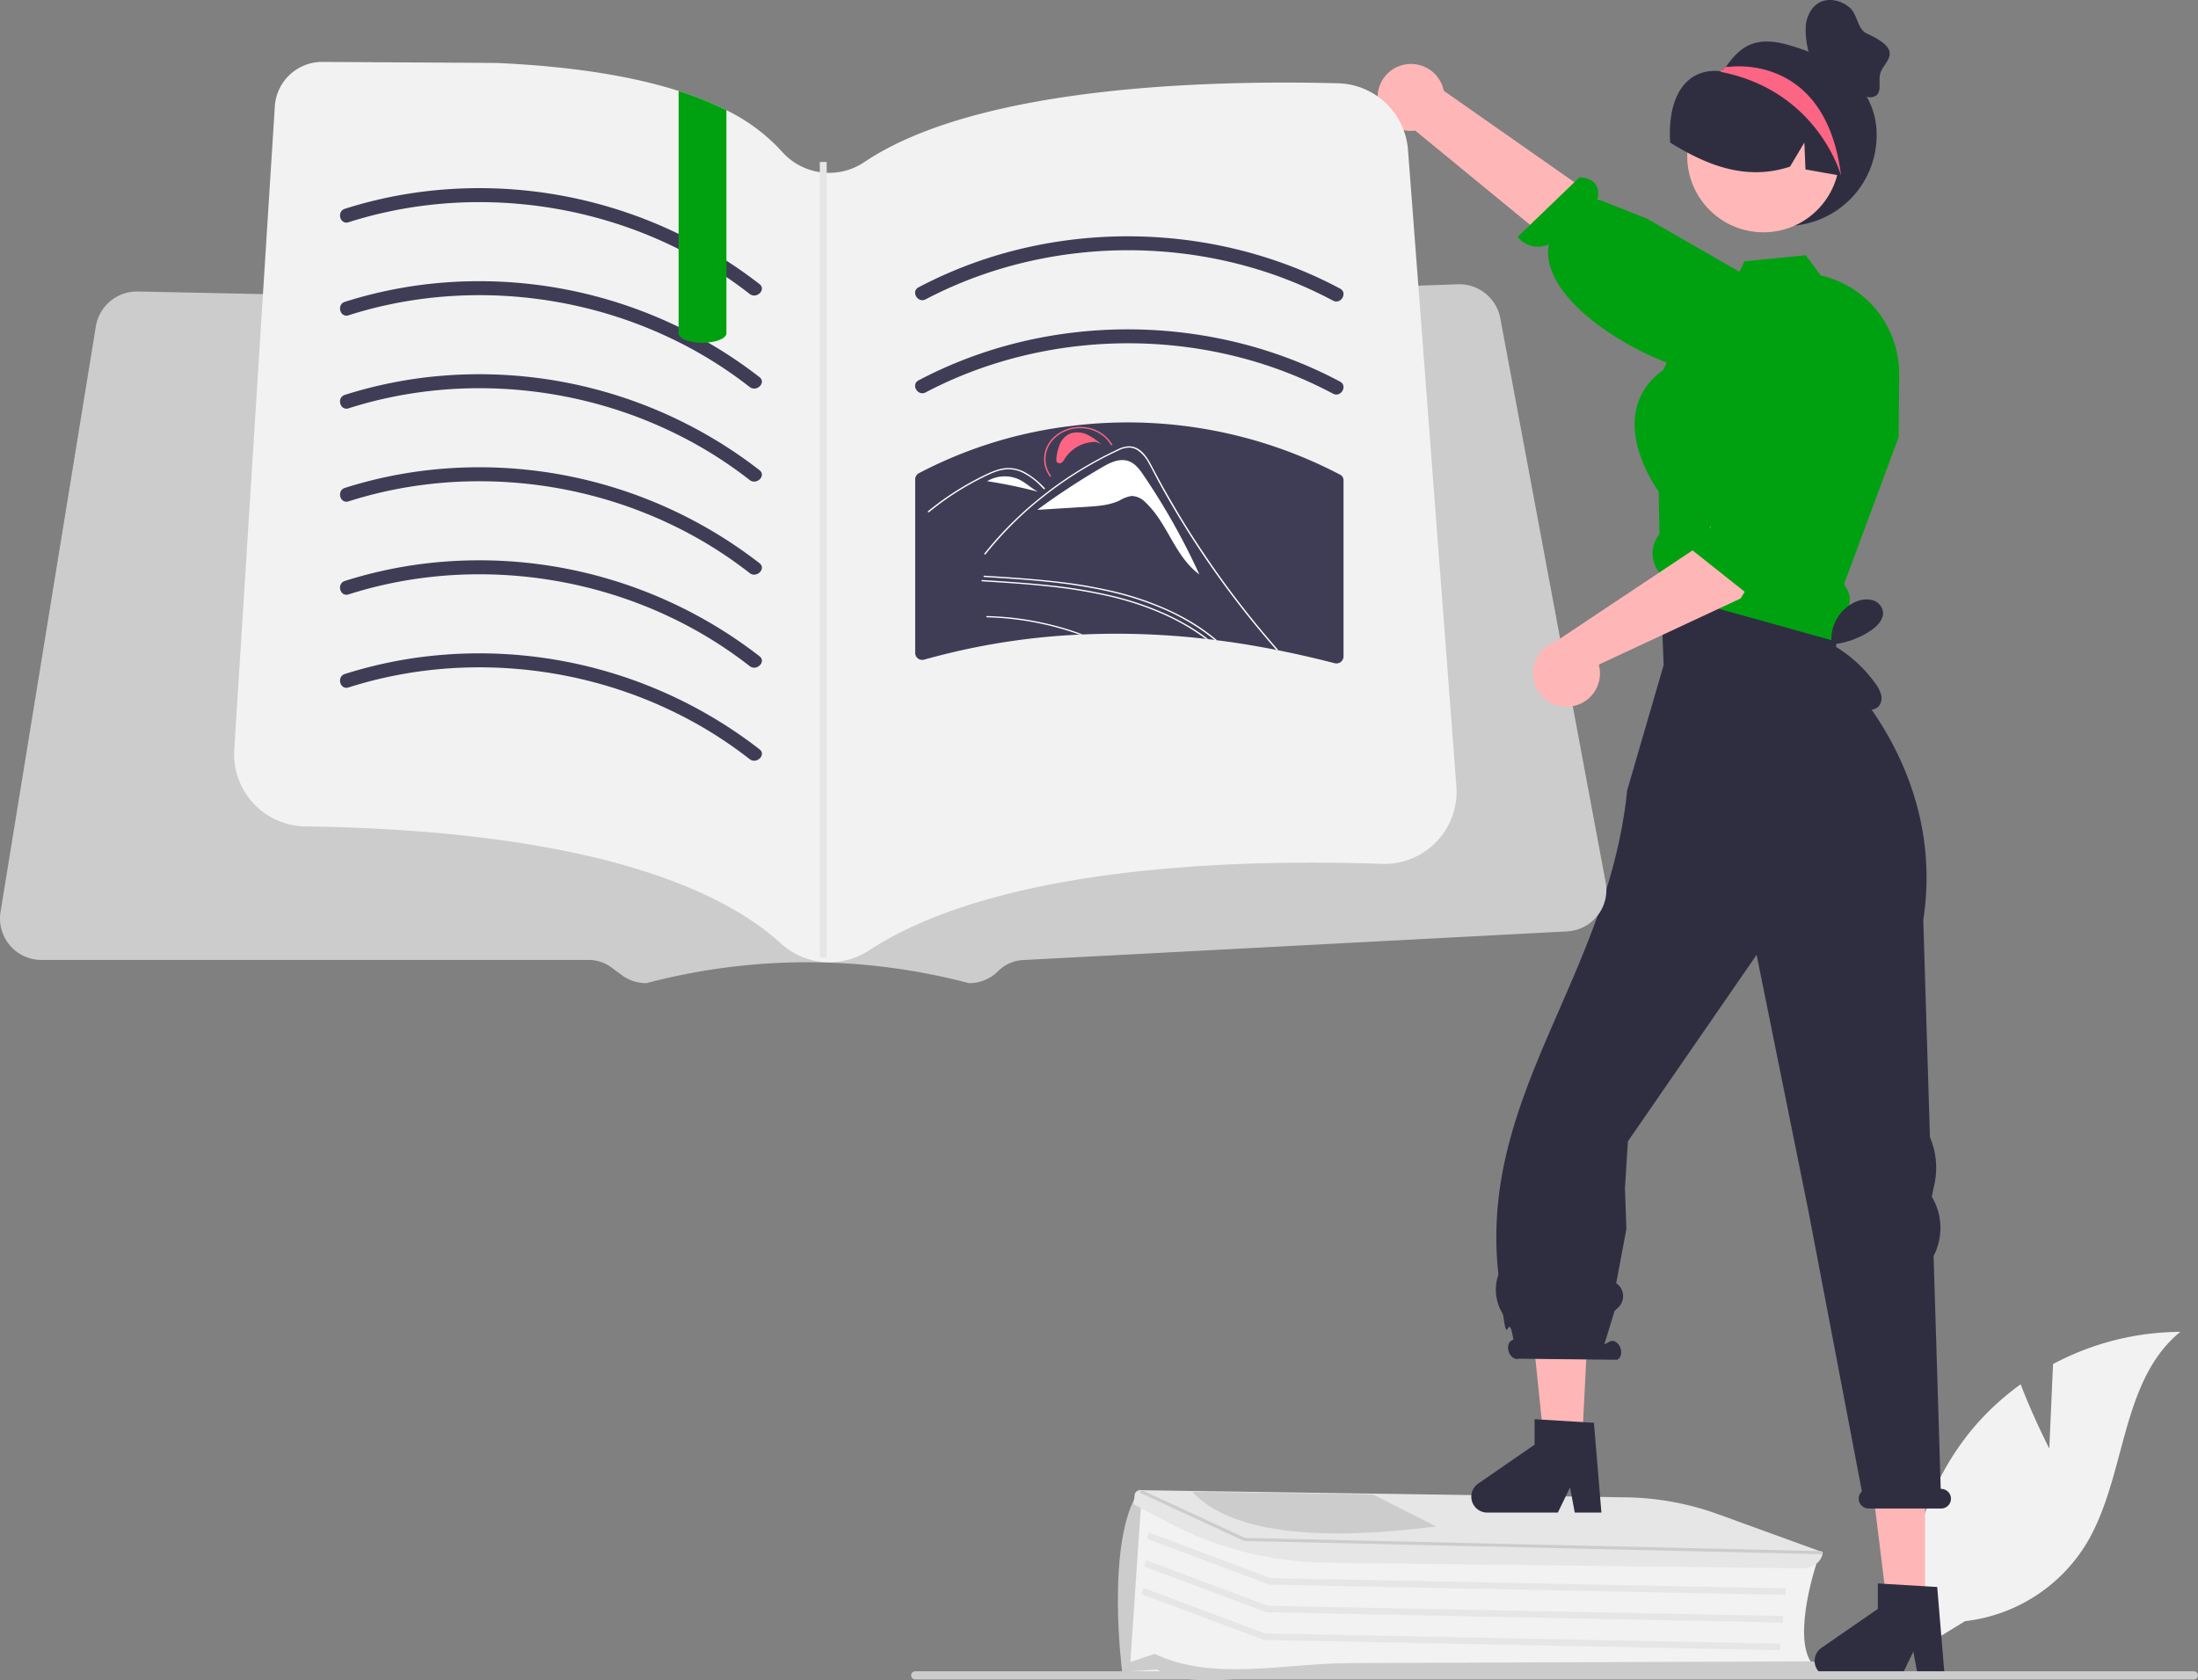 <svg xmlns="http://www.w3.org/2000/svg" width="669.174" height="511.628" viewBox="0 0 669.174 511.628"><rect x="0" y="0" width="669.174" height="511.628" fill="#808080" stroke="none"/><defs><style>.a{fill:#f2f2f2;}.b{fill:#ccc;}.c{fill:#e6e6e6;}.d{fill:#ffb6b6;}.e{fill:#2f2e41;}.f{fill:#00a110;}.g{fill:#ffb7b7;}.h{fill:#fd6584;}.i{fill:#fff;}.j{fill:#3f3d56;}.k{fill:#ff6582;}</style></defs><g transform="translate(-0.002)"><path class="a" d="M889.314,635.23l1.144-25.719A83.066,83.066,0,0,1,929.2,599.7c-18.608,15.214-16.283,44.541-28.9,65a49.964,49.964,0,0,1-36.639,23.089l-15.572,9.534a83.724,83.724,0,0,1,17.647-67.845,80.876,80.876,0,0,1,14.863-13.81C884.332,625.505,889.314,635.23,889.314,635.23Z" transform="translate(-265.412 -194.186)"/><path class="a" d="M653.173,703.729c-7.931-.564-10,1-22,0h-22l2.862-52.648,34.634,13.878,172.114,4.225-.1.292c-.078.225-7.719,22.577-1.746,31.042l.248.35-.483,0L658.813,702.32C657.089,702.336,654.883,703.85,653.173,703.729Z" transform="translate(-265.412 -194.186)"/><path class="b" d="M662.1,704.417c-15.322-1.09-31.187,4.866-44.428-1.858l-10.585.641-.03-.089c-.082-.244-5.082-39.586,5.026-54.839l.445-.672.348,3.613-3.332,49.008,7.385-2.465c17.937,8.443,39.27,2.867,59.8,2.789l139.714-.516c2.927-.01,5.365,1.99,5.443,4.459l.008.241-151.354-.012Q666.306,704.717,662.1,704.417Z" transform="translate(-265.412 -194.186)"/><path class="c" d="M543.667,485.616,386.44,482.491l-.161-.06-37.147-13.922.7-1.873L386.821,480.5l156.886,3.117Z"/><path class="c" d="M542.828,494.035,385.6,490.91l-.16-.06-37.148-13.922.7-1.873,36.988,13.863,156.885,3.117Z"/><path class="c" d="M541.989,502.455l-157.227-3.126-.16-.06-37.148-13.923.7-1.873,36.988,13.864,156.885,3.118Z"/><path class="c" d="M663.187,669.727a105.219,105.219,0,0,1-41.733-11.775l-10.9-5.78.285-2.857a1.729,1.729,0,0,1,1.838-1.4l.962.012,146.628,2.158a85.932,85.932,0,0,1,28.133,5.106l31.948,11.6-.017.169c-.268,2.692-2.983,4.772-6.18,4.735L669.718,670Q666.441,669.96,663.187,669.727Z" transform="translate(-265.412 -194.186)"/><path class="b" d="M554.63,473.22l-.033,0-175.834-4.029-.122-.056-31.7-14.681.322-.491.963.012,30.833,14.286,174.2,3.988,1.4.033Z"/><path class="b" d="M683.347,649.186l-2.232-.032-50.392-.745-2.388-.033c11.514,12.258,36.972,15.325,74.288,10.576Z" transform="translate(-265.412 -194.186)"/><path class="d" d="M559.613,161.814l3.074,7.151-5.024,25.4-51.255-7.126.409-30.967,1.029-6.782Z"/><path class="d" d="M586.094,490.943H574.786L569.4,447.327h16.69Z"/><path class="e" d="M817.87,699.891a4.835,4.835,0,0,0,4.831,4.831h21.513l3.708-7.655,1.44,7.655h8.109l-2.279-27.342-3.686-.215-12.384-.737-2-.125v7.746L819.957,695.91A4.838,4.838,0,0,0,817.87,699.891Z" transform="translate(-265.412 -194.186)"/><path class="d" d="M481.576,440.943H470.268l-6.652-64.213,21.247-1.269Z"/><path class="e" d="M713.352,649.891a4.835,4.835,0,0,0,4.831,4.831H739.7l3.708-7.655,1.44,7.655h8.109l-2.279-27.342-3.289-.193-12.6-.76-2.177-.125v7.746l-17.17,11.862A4.838,4.838,0,0,0,713.352,649.891Z" transform="translate(-265.412 -194.186)"/><path class="e" d="M856.306,647.516h-.044L854.087,576.6a18.544,18.544,0,0,0-.243-17.524l-.311-.564.807-3.742a23.837,23.837,0,0,0-1.362-14.346l-2.029-66.154c7.248-46.974-27.294-77.609-27.294-77.609l3.175-24.621-55.87,1.27.95,23.351L760.8,434.827c-5.846,56.96-45.194,92.762-39.214,147.231a1.039,1.039,0,0,1-.068.46,13.906,13.906,0,0,0,1.123,11.222,4.241,4.241,0,0,1,.506,1.392c1.232,9.549,1.393-2.53,3.025,6.935l-.318.161c-1.144.395-1.635,1.98-1.1,3.54s1.9,2.5,3.046,2.11l29.867.319c1.144-.395,1.635-1.98,1.1-3.54s-1.9-2.5-3.046-2.11l-1.858.94,3.109-10.171,1.09-1.017a4.737,4.737,0,0,0-.6-7.4h0l3.1-16.528-.44-12.5.906-14.181L800.212,484.9l15.855,78.438,16.2,84.964a2.968,2.968,0,0,0-.929,2.753,3.077,3.077,0,0,0,3.066,2.435h21.986a2.995,2.995,0,0,0,2.884-3.791,3.031,3.031,0,0,0-2.963-2.187Z" transform="translate(-265.412 -194.186)"/><path class="e" d="M836.755,235.326a27.662,27.662,0,1,1-47.578-19.186l.133-.133c.221-.232.443-.465.675-.686a.011.011,0,0,0,.008,0,.011.011,0,0,0,0-.008,5.809,5.809,0,0,0,.874-.786c3.734-5.218,7.968-9.593,18.223-6.86C823.858,211.6,836.755,220.046,836.755,235.326Z" transform="translate(-265.412 -194.186)"/><path class="d" d="M684.8,223.484a10.132,10.132,0,0,0,11.479,10.47L767.621,292.5l10.9-19.152-73.549-51.527a10.187,10.187,0,0,0-20.164,1.662Z" transform="translate(-265.412 -194.186)"/><path class="f" d="M797.743,309.767s-.022-2.109-11.362-2.027c-14.077.1-52.846-20.109-49.454-39.142a7.96,7.96,0,0,1-9.49-2.276l18.874-18.172c5.923.4,5.983,4.363,5.476,6.639l15.168,6.027,39.506,22.7-6.976,22.8Z" transform="translate(-265.412 -194.186)"/><circle class="g" cx="23.195" cy="23.195" r="23.195" transform="translate(513.671 24.345)"/><path class="f" d="M770.4,357.1a9.312,9.312,0,0,0,.454,11.726c.011.68.113,1.338,1.077,3.776a4.27,4.27,0,0,0,.442.669,1.658,1.658,0,0,0,.1.147,7.711,7.711,0,0,0,4.026,2.71l42.459,11.851,5.614,1.565.987.272.544-7.666a6.865,6.865,0,0,0,1.508-8.812l-.782-1.293,4.559-12.259.442-1.213,11.624-31.289.011-2.087.023-2.155L843.6,308a30.676,30.676,0,0,0-12.135-24.473,30.147,30.147,0,0,0-11.624-5.443l-.091-.011-4.593-6.181-18.633,1.86-1.542,3.164-1.871,3.81-13.507,8.04L774.992,299.5l-3.119,7.258c-4.831,3.47-7.712,7.927-8.539,13.234-1.769,11.273,6.124,22.556,7.065,23.849l.238,12.94Z" transform="translate(-265.412 -194.186)"/><path class="e" d="M826.553,247.807c-.21-.033-.42-.078-.631-.111-3.618-.642-7.236-1.272-10.843-1.925l-.332-8.177-4.37,7.325c-9.969,3.308-19.3,1.438-28.071-2.689a79.25,79.25,0,0,1-8.409-4.636c-.891-13.829,4.7-22.682,15.1-21.753.38.034.653-.354.985-.52a.011.011,0,0,0,.008,0,.011.011,0,0,0,0-.008c.564-.266,1.14-.52,1.715-.752a25.551,25.551,0,0,1,26.821,5.2C825.613,226.519,828.8,237.683,826.553,247.807Z" transform="translate(-265.412 -194.186)"/><path class="h" d="M825.923,247.7s-6.871-25.648-36.325-31.567c-.033-.011-.144-.055-.288-.122-.088-.055-.2-.111-.31-.166.332-.188.653-.354.985-.52a.011.011,0,0,0,.008,0,.011.011,0,0,0,0-.008c.288-.266.575-.531.874-.786l.841.033S821.265,209.877,825.923,247.7Z" transform="translate(-265.412 -194.186)"/><path class="e" d="M837.254,409.374a3.913,3.913,0,0,1-4.016.65,9.313,9.313,0,0,1-3.432-2.51,32.36,32.36,0,0,1-7.918-14.271l1.273-2.264a12.428,12.428,0,0,1,7.485-13.675,7.664,7.664,0,0,1,4.722-.411,4.476,4.476,0,0,1,3.254,3.223c.49,2.421-1.527,4.608-3.57,6a25.4,25.4,0,0,1-11.956,4.278A41.192,41.192,0,0,1,836.366,402.3a9.757,9.757,0,0,1,1.755,3.446,3.923,3.923,0,0,1-.867,3.627Z" transform="translate(-265.412 -194.186)"/><path class="b" d="M544.06,705.545H933.341a1.247,1.247,0,0,0,0-2.494H544.06a1.247,1.247,0,0,0,0,2.494Z" transform="translate(-265.412 -194.186)"/><path class="i" d="M647.444,384.955v.651c-1.4-1.643-2.833-3.272-4.249-4.9l-1.785-2.04q-3.782-4.292-7.606-8.555c-2.564-2.833-5.128-5.666-7.72-8.484-.623-.68-1.246-1.36-1.884-2.04A14.662,14.662,0,0,0,622.543,358a6.15,6.15,0,0,0-2.025-1.119,5.078,5.078,0,0,0-2.606-.028c-.978.227-1.912.581-2.861.878-.978.326-1.941.637-2.918.949-1.955.637-3.9,1.275-5.85,1.912a.194.194,0,0,1-.252-.107l0-.007a.2.2,0,0,1,.142-.269c.482-.156.977-.312,1.473-.467,1.969-.651,3.923-1.289,5.892-1.926.977-.326,1.954-.637,2.932-.949a8.762,8.762,0,0,1,2.833-.567,6.409,6.409,0,0,1,4.164,1.955c.609.567,1.162,1.161,1.714,1.771l1.955,2.125q3.93,4.292,7.8,8.612t7.706,8.683l.552.637C644.626,381.7,646.028,383.326,647.444,384.955Z" transform="translate(-265.412 -194.186)"/><path class="i" d="M622.324,360.61a4.788,4.788,0,0,0-2.063-1.533l-.805.028a85.053,85.053,0,0,0,24.329,24.758Z" transform="translate(-265.412 -194.186)"/><path class="b" d="M754.254,462.841l-32.088-171.81a12.726,12.726,0,0,0-12.086-10.3q-.389-.009-.778,0l-21.859.784-2.353.086L674.181,282l-2.353.081-7.017.254-141.5,5.08c-.213.012-.432.012-.646.006l-31.707-.663-11.734-.242-.375-.006-8.661-.185-75.465-1.568-20.008-.421-9.866-.2-2.364-.052-11.25-.231-2.358-.052-11.509-.236-2.358-.052-12.645-.265-1.983-.04-11.278-.236-1.782-.035h-.259a12.692,12.692,0,0,0-12.466,10.6L265.579,471.812a12.624,12.624,0,0,0,12.46,14.657H444.7a11.549,11.549,0,0,1,6.815,2.249l3.16,2.341a12.739,12.739,0,0,0,7.513,2.479,192.439,192.439,0,0,1,98.218,0,12.548,12.548,0,0,0,8.932-3.7,11.457,11.457,0,0,1,7.5-3.338l165.669-8.73a12.625,12.625,0,0,0,11.751-14.928Z" transform="translate(-265.412 -194.186)"/><path class="a" d="M708.853,436.049a21.976,21.976,0,0,1-22.75,21.16c-9.62-.34-21.1-.51-33.56-.25-40.69.87-91.81,6.47-122.56,26.61a21.967,21.967,0,0,1-13.05,3.58c-.34-.02-.67-.04-1.01-.07a21.928,21.928,0,0,1-12.84-5.69c-16.94-15.5-55.79-34.27-144.72-35.59-.37,0-.73-.02-1.09-.04a21.964,21.964,0,0,1-20.54-23.32l8.74-138.71,1.31-20.79,2.3-36.37a14.443,14.443,0,0,1,14.4-13.53h.09l52.98.31q33.48,1.515,55.46,8.53a95.875,95.875,0,0,1,14.56,5.86,55.974,55.974,0,0,1,16.94,12.65,19.119,19.119,0,0,0,11.5,6.21,18.275,18.275,0,0,0,2.08.19,19.057,19.057,0,0,0,11.53-3.3c34.61-23.19,105.14-24.95,144.09-23.95a21.931,21.931,0,0,1,21.36,20.31l1.58,20.69,1.57,20.63,9.06,119.23,2.52,33.17A22.794,22.794,0,0,1,708.853,436.049Z" transform="translate(-265.412 -194.186)"/><path class="j" d="M371.544,261.848c31.927-10.186,67.546-7.49,97.793,6.861a128.765,128.765,0,0,1,24.3,14.968c2.128,1.67,5.155-1.317,3-3a139.187,139.187,0,0,0-97.7-28.652,133.7,133.7,0,0,0-28.523,5.73c-2.6.828-1.486,4.932,1.13,4.1Z" transform="translate(-265.412 -194.186)"/><path class="j" d="M547.228,285.325c29.684-15.6,65.229-19,97.5-10.148a128.521,128.521,0,0,1,26.512,10.541c2.412,1.287,4.561-2.38,2.145-3.669-30.76-16.413-67.684-20.192-101.274-11.042a133.659,133.659,0,0,0-27.031,10.649C542.661,282.929,544.807,286.6,547.228,285.325Z" transform="translate(-265.412 -194.186)"/><path class="j" d="M547.228,313.654c29.684-15.6,65.229-19,97.5-10.148a128.516,128.516,0,0,1,26.512,10.541c2.412,1.287,4.561-2.38,2.145-3.669-30.76-16.413-67.684-20.192-101.274-11.042a133.659,133.659,0,0,0-27.031,10.649c-2.422,1.273-.276,4.942,2.145,3.669Z" transform="translate(-265.412 -194.186)"/><path class="j" d="M674.428,340.462a1.821,1.821,0,0,0-1.047-1.761,139.35,139.35,0,0,0-80.222-15.026c-.173.014-.333.042-.52.055h-.007a4.255,4.255,0,0,0-.506.076,134.223,134.223,0,0,0-47.042,14.5,2.144,2.144,0,0,0-1.047,1.845V393a2.144,2.144,0,0,0,2.691,2.039c.652-.187,1.3-.367,1.969-.541a210.618,210.618,0,0,1,45.35-7.094l.992-.042a237.569,237.569,0,0,1,37.41,1.345,7.8,7.8,0,0,1,.777.083c.638.069,1.29.146,1.928.229.257.028.5.055.735.1,2.482.312,4.944.666,7.413,1.047q5.346.853,10.693,1.9c.222.042.451.1.68.139,5.721,1.137,11.414,2.455,17.079,3.911a2.153,2.153,0,0,0,2.69-2.052V340.545a.176.176,0,0,0-.014-.083Z" transform="translate(-265.412 -194.186)"/><path class="k" d="M596.49,326.556a6.988,6.988,0,0,0-5.007-.44,5.934,5.934,0,0,0-3.335,3.136,15.083,15.083,0,0,0-1.1,4.314c-.088.584-.094,1.321.493,1.593a1.243,1.243,0,0,0,1.261-.25,3.728,3.728,0,0,0,.738-1.03,11.215,11.215,0,0,1,9.474-5.151l1.569.625a18.58,18.58,0,0,0-4.1-2.8Z" transform="translate(-265.412 -194.186)"/><path class="i" d="M613.469,338.736c-1.217-1.792-2.66-3.706-4.919-4.291-2.616-.678-5.3.669-7.584,2a221.548,221.548,0,0,0-19.666,12.9l.007.07,14.675-.9c3.534-.217,7.19-.464,10.313-1.952a9.726,9.726,0,0,1,3.684-1.372,6.156,6.156,0,0,1,4.267,2.056c6.763,6.411,8.721,16.214,16.308,21.846a206.077,206.077,0,0,0-17.085-30.351Z" transform="translate(-265.412 -194.186)"/><path class="i" d="M595.04,387.357l-.991.043c-2.365-.85-4.787-1.6-7.238-2.252-1.587-.425-3.2-.807-4.816-1.133-1.827-.4-3.668-.708-5.51-.977a88.122,88.122,0,0,0-10.581-.892.192.192,0,1,1,0-.382c.453,0,.906.014,1.345.043a88.23,88.23,0,0,1,10.595,1.034c1.827.3,3.654.652,5.467,1.048,1.643.368,3.286.779,4.9,1.232Q591.676,386.1,595.04,387.357Z" transform="translate(-265.412 -194.186)"/><path class="i" d="M635.89,389.114c-.241-.043-.482-.071-.737-.1-.977-.807-1.969-1.572-3-2.323-1.289-.935-2.62-1.813-3.98-2.634a70.664,70.664,0,0,0-9.405-4.787,93.778,93.778,0,0,0-15.893-5.015,158.145,158.145,0,0,0-18.8-2.946c-6.317-.652-12.663-1.048-19.008-1.445-.269-.014-.283-.411,0-.4.793.057,1.587.1,2.394.156,6.416.4,12.833.85,19.207,1.572a146.419,146.419,0,0,1,18.767,3.258,91.279,91.279,0,0,1,15.382,5.283,69.934,69.934,0,0,1,8.272,4.4c1.685,1.062,3.314,2.2,4.872,3.4C634.615,388.051,635.266,388.561,635.89,389.114Z" transform="translate(-265.412 -194.186)"/><path class="i" d="M633.227,388.788a7.7,7.7,0,0,0-.779-.085c-.3-.241-.609-.467-.921-.694a64.781,64.781,0,0,0-6.813-4.263,72.171,72.171,0,0,0-6.586-3.159,92.528,92.528,0,0,0-15.892-5.014,158.1,158.1,0,0,0-18.8-2.946c-6.317-.652-12.663-1.048-19.008-1.445-.269-.028-.269-.411,0-.4.807.057,1.6.1,2.394.156,6.416.4,12.833.85,19.207,1.572a146.4,146.4,0,0,1,18.768,3.258,90.807,90.807,0,0,1,15.382,5.283c1.87.85,3.7,1.77,5.482,2.776a58,58,0,0,1,7.564,4.957Z" transform="translate(-265.412 -194.186)"/><path class="i" d="M654.671,392.2c-.227-.043-.453-.1-.68-.142-.255-.269-.5-.552-.737-.836q-1.827-2.1-3.612-4.249c-4.688-5.581-9.136-11.331-13.328-17.2q-5.4-7.521-10.241-15.34c-1.544-2.465-3.031-4.957-4.49-7.479q-1.7-2.932-3.315-5.878c-.312-.567-.609-1.133-.906-1.7-.694-1.332-1.388-2.677-2.125-3.994a11.287,11.287,0,0,0-3.428-4.079,5.015,5.015,0,0,0-2.436-.836,7.366,7.366,0,0,0-3.513.906,114.451,114.451,0,0,0-22.28,13.668,107.687,107.687,0,0,0-18.1,17.889c-.17.2-.538.014-.383-.2.637-.793,1.289-1.586,1.94-2.365A108.583,108.583,0,0,1,584.162,344.1c.014-.014.042-.028.057-.042.552-.439,1.1-.864,1.671-1.275a115.906,115.906,0,0,1,10.935-7.139q2.889-1.678,5.906-3.187c.5-.255,1.006-.51,1.515-.751s1.02-.5,1.53-.737a8.338,8.338,0,0,1,3.244-.892c3.938-.057,5.963,3.909,7.365,6.586.439.836.893,1.671,1.332,2.507,1.7,3.159,3.47,6.3,5.312,9.4,1.119,1.926,2.28,3.839,3.456,5.737,1.685,2.705,3.413,5.382,5.212,8.045a.014.014,0,0,0,.014.014h0c2.082,3.144,4.249,6.232,6.487,9.306q5.758,7.882,12.068,15.411Q652.434,389.68,654.671,392.2Z" transform="translate(-265.412 -194.186)"/><path class="k" d="M604.138,329.646l-.392.171a10.691,10.691,0,0,0-8.636-5.229c-5.8-.412-10.893,3.453-11.356,8.614a8.531,8.531,0,0,0,1.724,5.938l-.364.215a8.884,8.884,0,0,1-1.8-6.184c.482-5.375,5.787-9.4,11.826-8.97a11.133,11.133,0,0,1,8.993,5.445Z" transform="translate(-265.412 -194.186)"/><path class="i" d="M575.484,340.089a10.459,10.459,0,0,0-9.525.606,150.165,150.165,0,0,1,15.456,3.211C579.307,342.806,577.658,341.083,575.484,340.089Z" transform="translate(-265.412 -194.186)"/><path class="i" d="M565.93,340.69l-.573.415c.194-.145.4-.281.6-.41Z" transform="translate(-265.412 -194.186)"/><path class="i" d="M583.189,343.1c-.228-.227-.455-.453-.685-.68a19.89,19.89,0,0,0-6.249-4.572,10,10,0,0,0-3.8-.784,11.986,11.986,0,0,0-3.944.766c-.594.211-1.174.451-1.746.706-.653.293-1.3.6-1.934.92q-1.8.886-3.551,1.85-3.486,1.918-6.754,4.128-1.694,1.146-3.318,2.368-1.51,1.135-2.96,2.33c-.207.17-.515-.1-.309-.275.255-.211.512-.421.77-.628q1.091-.878,2.218-1.723,2.054-1.543,4.214-2.966,3.359-2.215,6.95-4.129,1.794-.956,3.638-1.832c.371-.176.747-.348,1.126-.512a19.279,19.279,0,0,1,2.678-.97,10.645,10.645,0,0,1,4.044-.354,11.419,11.419,0,0,1,3.731,1.149,24.482,24.482,0,0,1,6.186,4.932C583.684,343.006,583.377,343.282,583.189,343.1Z" transform="translate(-265.412 -194.186)"/><path class="j" d="M371.544,290.177c31.927-10.186,67.546-7.49,97.793,6.861a128.769,128.769,0,0,1,24.3,14.968c2.128,1.67,5.155-1.317,3-3a139.187,139.187,0,0,0-97.7-28.652,133.7,133.7,0,0,0-28.523,5.73c-2.6.828-1.486,4.932,1.13,4.1Z" transform="translate(-265.412 -194.186)"/><path class="j" d="M371.544,318.505c31.927-10.186,67.546-7.49,97.793,6.861a128.767,128.767,0,0,1,24.3,14.968c2.127,1.67,5.155-1.317,3-3a139.187,139.187,0,0,0-97.7-28.652,133.7,133.7,0,0,0-28.523,5.73c-2.6.828-1.486,4.932,1.13,4.1Z" transform="translate(-265.412 -194.186)"/><path class="j" d="M371.544,346.833c31.927-10.186,67.546-7.49,97.793,6.861a128.767,128.767,0,0,1,24.3,14.968c2.128,1.67,5.155-1.317,3-3a139.187,139.187,0,0,0-97.7-28.652,133.7,133.7,0,0,0-28.523,5.73c-2.6.828-1.486,4.932,1.13,4.1Z" transform="translate(-265.412 -194.186)"/><path class="j" d="M371.544,375.161c31.927-10.186,67.546-7.49,97.793,6.861a128.764,128.764,0,0,1,24.3,14.968c2.127,1.67,5.155-1.317,3-3a139.187,139.187,0,0,0-97.7-28.652,133.7,133.7,0,0,0-28.523,5.73c-2.6.828-1.486,4.932,1.13,4.1Z" transform="translate(-265.412 -194.186)"/><path class="j" d="M371.544,403.49c31.927-10.186,67.546-7.49,97.793,6.861a128.762,128.762,0,0,1,24.3,14.968c2.127,1.67,5.155-1.317,3-3a139.187,139.187,0,0,0-97.7-28.652,133.7,133.7,0,0,0-28.523,5.73c-2.6.828-1.486,4.932,1.13,4.1Z" transform="translate(-265.412 -194.186)"/><path class="f" d="M486.573,227.739v67.93c0,1.35-2.36,2.48-5.54,2.79a.22.22,0,0,0-.08.01c-.53.04-1.09.07-1.66.07a14.571,14.571,0,0,1-5.15-.84c-.15-.06-.3-.13-.45-.19-.14-.08-.29-.15-.43-.23-.79-.47-1.25-1.02-1.25-1.61v-73.79a95.875,95.875,0,0,1,14.56,5.86Z" transform="translate(-265.412 -194.186)"/><rect class="c" width="2.08" height="242.235" transform="translate(249.599 49.308)"/><path class="d" d="M743.313,409.32a10.132,10.132,0,0,0,8.849-12.771l43.177-20.155,25.994-42.049L800.9,326.1,783.365,359.98l-44.384,29.577a10.187,10.187,0,0,0,4.332,19.763Z" transform="translate(-265.412 -194.186)"/><path class="f" d="M837.369,294.063s5.089,1.661-.5,11.531c-4.471,7.9-26.252,53.418-35.142,62.355a7.96,7.96,0,0,1-.992,9.708l-20.523-16.286c-.392-5.923,3.528-6.511,5.851-6.311l4.721-16.733,16.467-41.279,26.458-4.251Z" transform="translate(-265.412 -194.186)"/><path class="e" d="M837.812,216.694c.97-3.923,8.01-6.82-4.049-12.3-2.926-1.329-2.805-5.907-5.281-7.957s-6.1-3-8.978-1.568c-2.569,1.28-4.017,4.175-4.326,7.029a25.892,25.892,0,0,0,.981,8.512l-.234.342,14.33,10.965c1.755,1.343,4.05,2.75,6.017,1.742C838.5,222.321,837.211,219.123,837.812,216.694Z" transform="translate(-265.412 -194.186)"/></g></svg>